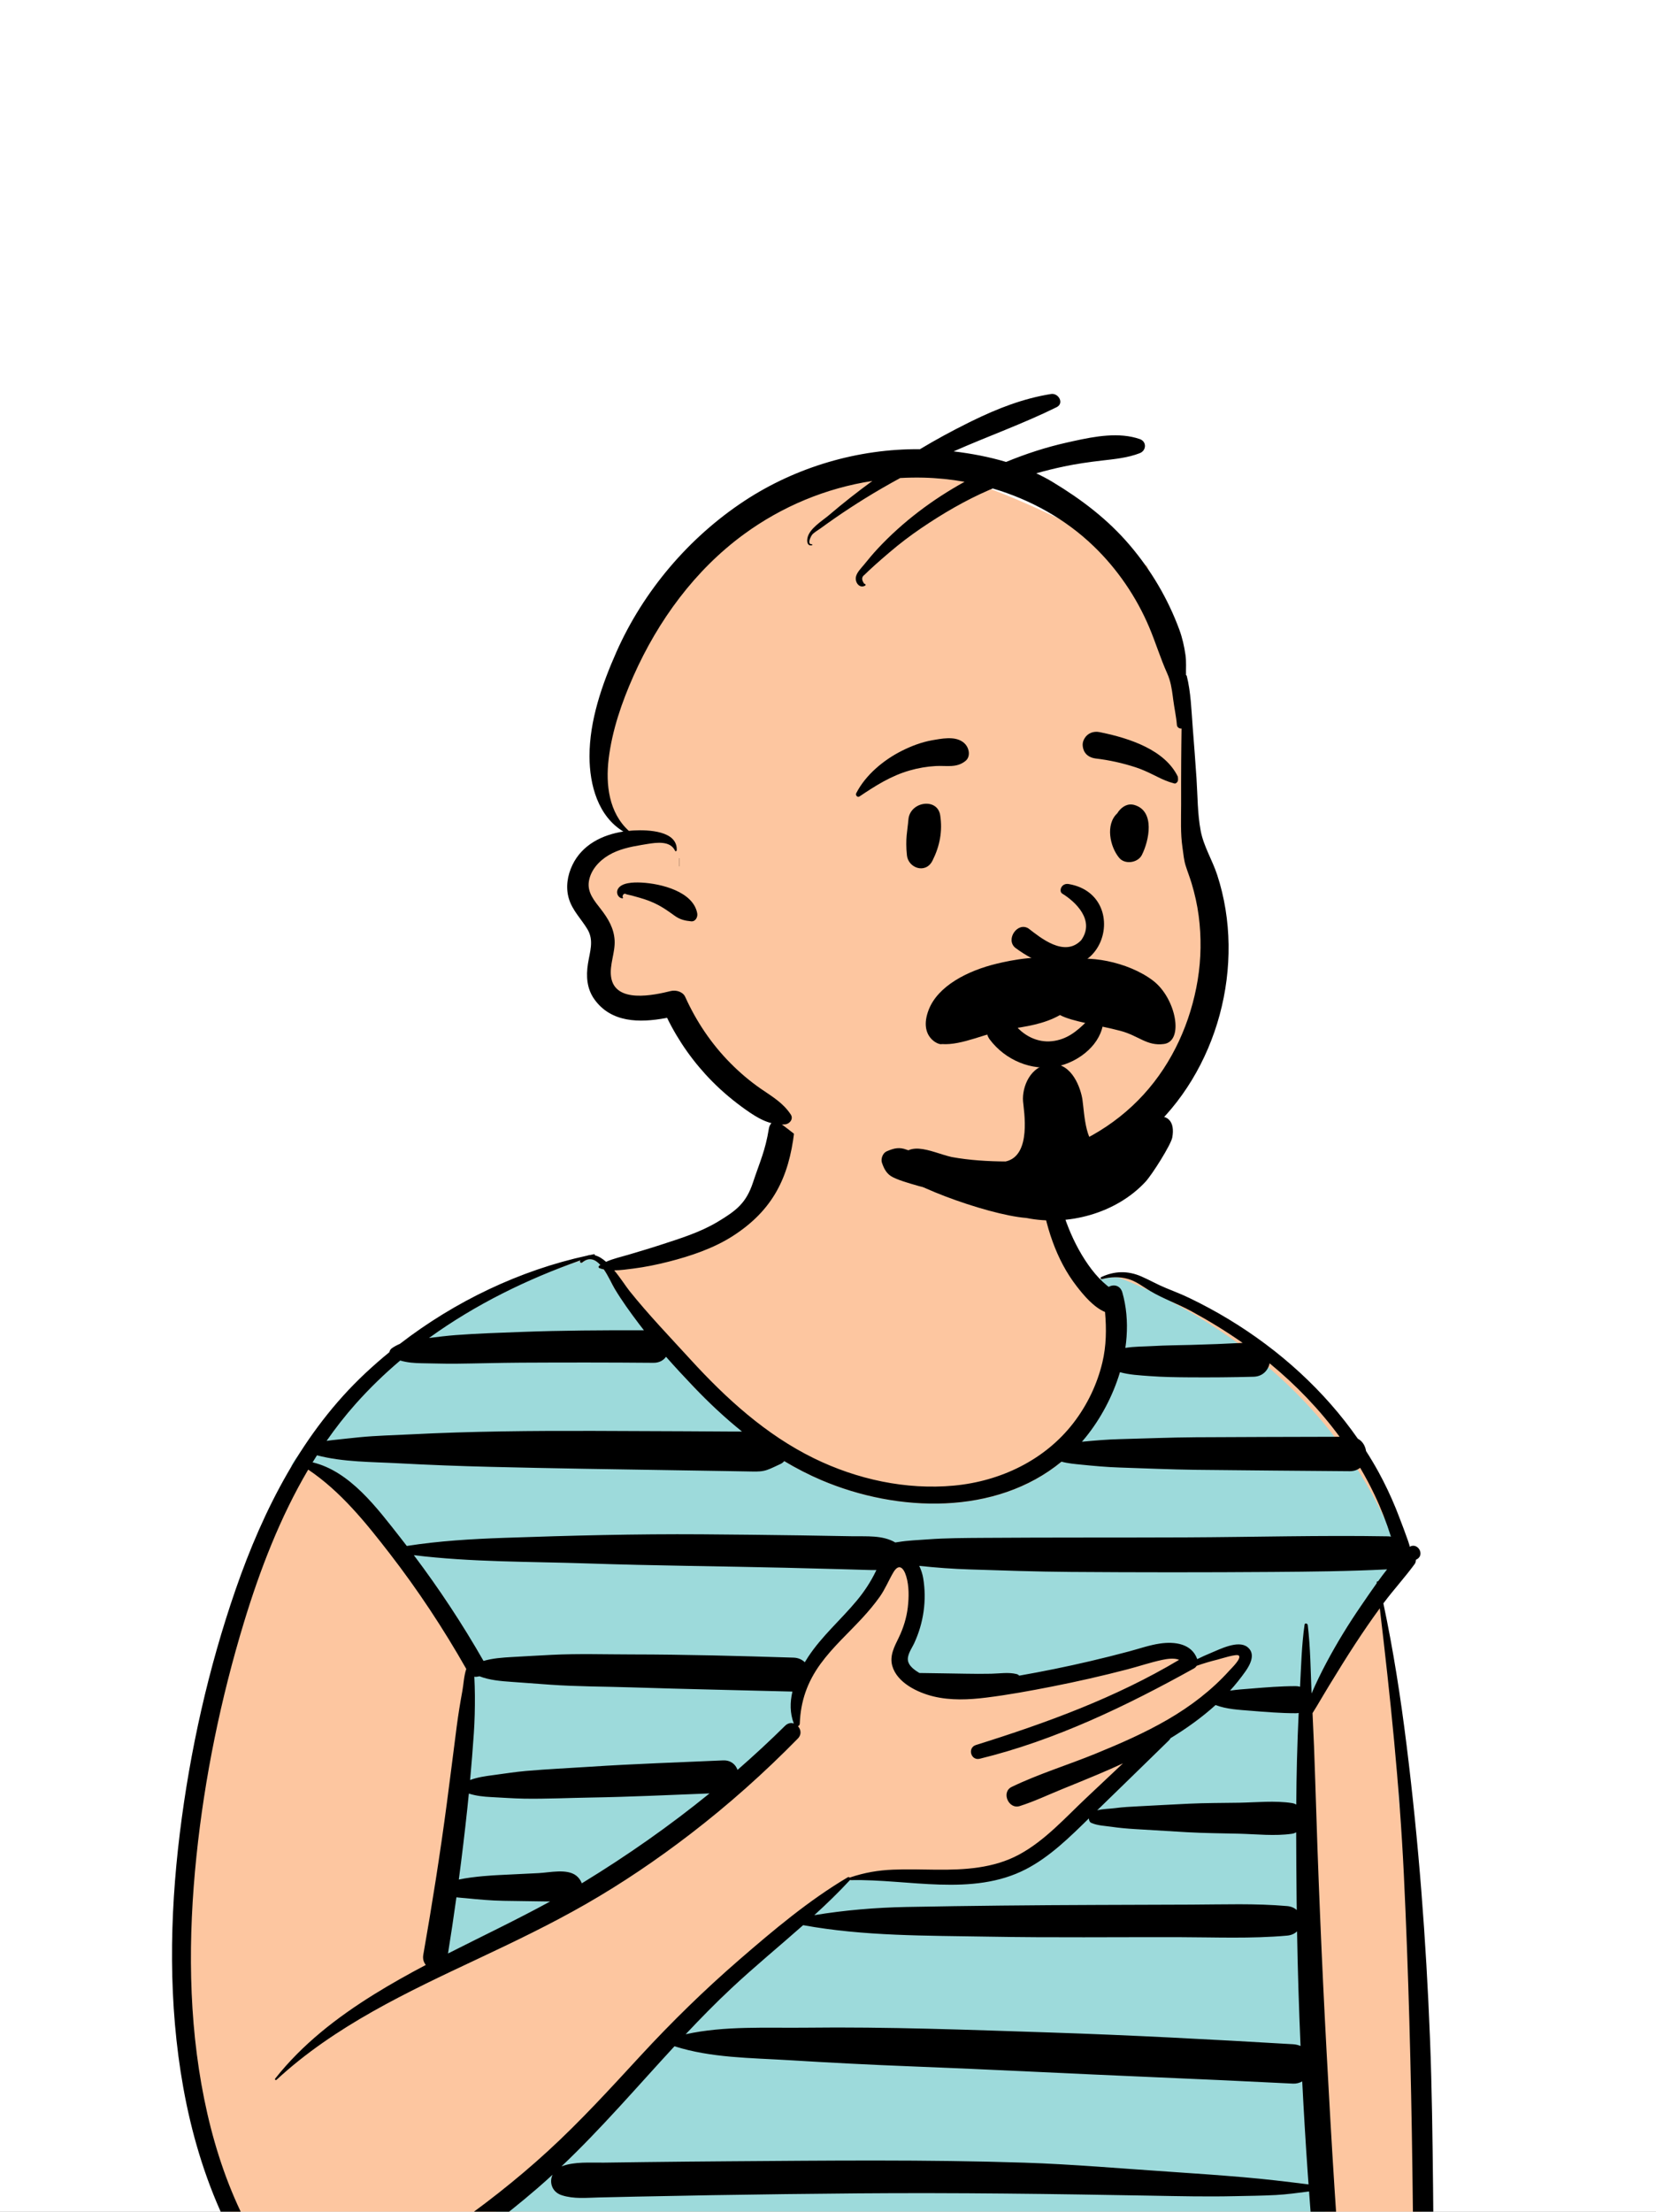 <svg width="200" height="267" viewBox="0 0 200 267" fill="none" xmlns="http://www.w3.org/2000/svg">
<rect x="0" y="0" width="200" height="267" fill="#808080" stroke="none"/>
<g clip-path="url(#clip0_2016_14098)">
<rect width="200" height="267" fill="white"/>
<path fill-rule="evenodd" clip-rule="evenodd" d="M169.444 219.877C168.032 215.534 169.714 210.519 168.614 205.838C168.238 203.987 167.521 197.108 166.802 193.085C166.4 190.836 168.807 190.137 169.177 189.239C171.78 181.172 152.79 162.193 151.63 161.494C149.893 160.489 148.356 159.625 146.659 158.599C141.708 156.859 135.77 152.019 131.282 155.128C123.505 143.546 126.581 129.277 122.361 127.581C118.141 125.885 105.679 122.457 98.554 126.834C94.283 129.995 94.598 135.437 92.65 139.924C91.506 142.037 90.944 145.097 89.613 146.475C85.089 151.156 79.447 151.963 73.141 152.758C72.66 152.818 72.155 151.511 71.688 151.673C61.049 155.351 48.67 156.424 36.622 177.021C34.921 179.967 30.33 184.693 31.865 188.097C21.752 211.623 11.802 264.573 39.55 277.778C40.438 278.346 46.455 275.302 47.435 275.331C49.07 275.378 45.938 279.348 47.435 278.64C58.427 279.475 118.911 277.322 142.095 279.475C158.038 279.355 168.135 282.152 171.817 279.355C170.345 275.797 170.413 271.987 170.879 268.225C174.267 265.703 170.078 247.928 170.433 242.723C173.604 238.919 171.079 224.655 169.444 219.877Z" fill="#FDC6A0"/>
<path fill-rule="evenodd" clip-rule="evenodd" d="M72.519 152.723L72.417 152.789C72.4 152.8 72.383 152.811 72.367 152.823C72.259 152.905 72.276 153.052 72.404 153.102C72.574 153.168 72.753 153.219 72.937 153.258C73.497 154.07 73.934 155.074 74.239 155.582C75.116 157.044 82.644 166.231 83.769 167.412C85.598 169.33 94.6 176.543 94.722 176.399C96.171 177.264 97.671 178.041 99.229 178.703C108.453 182.624 120.282 182.98 128.209 176.467C128.799 176.629 134.403 168.557 135.269 165.666C135.692 165.783 136.215 162.684 135.923 162.731C136.178 160.98 133.108 154.687 132.817 154.386C132.861 154.372 132.905 154.359 132.949 154.347C132.974 154.402 133.033 154.444 133.101 154.426C133.687 154.273 134.28 154.192 134.873 154.205C135.324 154.214 138.542 155.681 138.667 155.741C138.744 155.778 138.821 155.815 138.898 155.852C164.648 168.235 168.617 188.359 169.507 188.313C169.132 188.788 158.958 203.179 158.411 204.451C158.297 201.701 160.177 275.014 160.309 276.545C160.363 277.176 160.367 278.666 160.456 279.266C159.809 279.302 137.166 277.755 95.06 278.009C81.614 278.09 48.382 279.553 48.382 279.553L48.371 279.462C48.276 278.564 48.358 276.823 48.345 275.928C49.621 275.191 50.874 274.407 52.112 273.637C54.931 271.883 72.324 255.945 85.107 241.685C92.685 233.232 102.138 227.543 102.65 226.989C102.66 226.978 102.665 226.966 102.672 226.954C102.699 226.974 102.732 226.993 102.774 226.987C108.662 226.145 117.447 227.956 123.915 224.607C126.802 223.112 136.6 212.932 139.487 210.119C139.574 210.035 139.636 209.945 139.68 209.854C141.605 208.681 149.109 202.731 149.64 201.996L149.798 201.775C150.384 200.944 151.266 200.068 150.244 199.27C149.167 198.429 147.102 199.44 145.966 199.924L145.808 199.99C145.255 200.217 144.713 200.464 144.179 200.727C143.505 198.837 141.861 198.798 140.089 199.059C138.826 199.245 137.6 199.677 136.369 200.006C134.807 200.424 133.237 200.817 131.662 201.186C128.826 201.85 125.548 203.065 122.679 203.568C122.603 203.48 122.498 203.41 122.357 203.375C121.375 203.13 120.291 203.318 119.283 203.336C118.42 203.352 117.556 203.354 116.693 203.342L116.175 203.333C114.324 203.295 111.841 202.434 109.99 202.402L109.88 202.334L109.77 202.265C109.293 201.956 108.775 201.544 108.634 201.025C108.616 200.96 110.508 196.604 110.536 193.079C110.551 191.119 109.879 189.285 109.718 188.313C109.327 185.94 108.451 187.468 107.183 189.793C105.915 192.117 104.225 194.231 102.958 195.922C101.324 198.101 99.721 198.76 98.888 200.023C98.747 200.237 98.609 200.458 98.473 200.684C98.147 200.359 95.401 206.832 95.881 208.079C95.546 207.968 82.042 225.299 52.676 237.769C52.863 236.603 57.958 205.855 56.69 200.783C55.422 195.71 38.659 176.963 36.915 176.547C37.09 176.263 30.282 180.916 42.535 168.869C54.789 156.822 62.954 154.782 69.054 152.543C69.396 152.437 69.736 152.33 70.074 152.221C69.988 152.373 70.182 152.539 70.331 152.417C71.174 151.719 71.906 152.046 72.519 152.723Z" fill="#9DDADB"/>
<path fill-rule="evenodd" clip-rule="evenodd" d="M164.39 193.84C162.869 196.053 161.471 198.331 160.208 200.701C159.557 201.923 158.949 203.17 158.402 204.442C158.289 201.692 158.264 198.909 157.942 196.186C157.919 195.989 157.592 195.894 157.557 196.134C157.202 198.603 157.144 201.136 157.01 203.631C156.855 203.584 156.684 203.557 156.496 203.557C154.671 203.557 152.873 203.706 151.054 203.854C150.239 203.92 149.387 203.97 148.555 204.1C149.224 203.361 149.848 202.58 150.423 201.766C151.01 200.935 151.68 199.636 150.658 198.838C149.529 197.957 147.314 199.11 146.222 199.558C145.669 199.785 145.126 200.032 144.593 200.295C143.918 198.405 141.852 198.155 140.081 198.416C138.818 198.602 137.592 199.034 136.361 199.363C134.798 199.781 133.229 200.174 131.654 200.543C128.817 201.207 125.962 201.788 123.093 202.291C123.017 202.202 122.911 202.133 122.771 202.098C121.789 201.852 120.705 202.04 119.697 202.059C118.661 202.078 117.624 202.077 116.588 202.055C114.738 202.018 112.888 202.002 111.038 201.97C110.512 201.651 109.845 201.193 109.682 200.593C109.478 199.844 110.115 199.014 110.41 198.376C111.545 195.927 111.942 193.186 111.497 190.519C111.417 190.043 111.254 189.523 111.018 189.036C113.045 189.253 115.046 189.4 117.085 189.467C121.155 189.599 125.226 189.738 129.298 189.768C137.441 189.829 145.583 189.83 153.726 189.77C158.33 189.736 162.923 189.694 167.521 189.459C167.146 189.934 166.782 190.419 166.426 190.912C166.353 190.89 166.257 190.93 166.268 191.021C166.271 191.053 166.275 191.085 166.279 191.116C165.63 192.024 165.005 192.945 164.39 193.84M155.336 278.056C153.443 277.996 151.552 277.936 149.659 277.876C145.945 277.757 142.231 277.639 138.517 277.521C131.16 277.287 123.802 277.061 116.443 276.857C109.102 276.655 101.757 276.441 94.414 276.67C87.054 276.9 79.713 277.494 72.367 277.971C68.283 278.235 64.196 278.465 60.104 278.575C56.207 278.679 52.276 278.521 48.385 278.799C48.255 277.837 48.351 276.878 48.337 275.919C49.613 275.182 50.865 274.398 52.103 273.628C56.617 270.819 60.883 267.642 64.907 264.169C65.526 263.635 66.133 263.09 66.733 262.539C66.315 263.452 66.65 264.63 67.847 265.017C69.308 265.488 70.803 265.321 72.32 265.285C73.86 265.249 75.401 265.214 76.941 265.182C79.952 265.118 82.963 265.061 85.974 265.01C91.856 264.912 97.739 264.839 103.621 264.791C115.456 264.695 127.283 264.857 139.117 265.07C142.444 265.13 145.768 265.205 149.096 265.129C150.76 265.092 152.432 265.08 154.095 264.99C155.427 264.918 156.767 264.73 158.099 264.56C158.267 266.881 158.443 269.201 158.638 271.52C158.768 273.051 158.901 274.582 159.032 276.113C159.086 276.744 159.09 277.389 159.179 277.989C157.901 278.059 156.63 278.097 155.336 278.056M156.637 212.522C156.59 214.298 156.566 216.076 156.553 217.854C156.399 217.765 156.226 217.701 156.031 217.672C153.962 217.356 151.748 217.595 149.654 217.631C147.63 217.664 145.6 217.653 143.578 217.749C141.552 217.844 139.527 217.959 137.502 218.063C136.551 218.113 135.611 218.156 134.668 218.284C134.022 218.372 133.196 218.366 132.506 218.55C135.401 215.745 138.281 212.923 141.169 210.11C141.255 210.025 141.318 209.936 141.361 209.845C143.287 208.672 145.135 207.351 146.809 205.838C148.136 206.35 149.647 206.415 151.054 206.529C152.874 206.677 154.67 206.826 156.496 206.826C156.62 206.826 156.735 206.814 156.844 206.793C156.755 208.701 156.687 210.61 156.637 212.522M81.458 247.032C85.878 248.444 90.668 248.429 95.266 248.711C100.169 249.013 105.064 249.264 109.972 249.455C119.775 249.836 129.571 250.354 139.372 250.765C144.97 251.001 150.567 251.26 156.163 251.542C156.56 251.562 156.939 251.46 157.273 251.274C157.461 254.96 157.681 258.645 157.937 262.328C157.969 262.789 158.005 263.249 158.037 263.709C155.404 263.379 152.79 263.062 150.136 262.838C147.157 262.586 144.178 262.374 141.194 262.176C135.38 261.791 129.556 261.274 123.73 261.086C111.855 260.702 99.954 260.833 88.075 260.917C84.714 260.941 81.353 260.974 77.992 261.014C76.311 261.035 74.631 261.057 72.95 261.081C71.261 261.106 69.446 260.931 67.847 261.52C67.832 261.526 67.819 261.534 67.804 261.54C72.629 256.967 76.95 251.913 81.458 247.032M96.997 232.413C104.385 233.758 111.888 233.666 119.376 233.799C127.038 233.936 134.71 233.845 142.374 233.861C146.727 233.87 151.117 234.062 155.455 233.674C155.967 233.628 156.365 233.434 156.648 233.158C156.727 237.773 156.872 242.386 157.071 246.998C156.79 246.878 156.483 246.805 156.163 246.787C146.371 246.21 136.578 245.687 126.774 245.368C116.978 245.049 107.169 244.67 97.367 244.788C92.584 244.846 87.526 244.54 82.808 245.583C84.601 243.677 86.432 241.807 88.348 240.016C91.141 237.405 94.121 234.96 96.997 232.413M102.641 226.98C102.651 226.969 102.656 226.957 102.663 226.945C102.69 226.965 102.723 226.978 102.765 226.977C109.68 226.821 117.438 229.004 123.906 225.654C126.793 224.159 129.185 221.796 131.506 219.525C131.507 219.541 131.509 219.558 131.51 219.575C131.525 219.76 131.603 219.981 131.79 220.063C132.553 220.398 133.446 220.42 134.265 220.539C135.207 220.676 136.132 220.757 137.083 220.814C139.178 220.939 141.273 221.073 143.369 221.191C145.46 221.31 147.56 221.319 149.654 221.371C151.754 221.424 153.953 221.678 156.031 221.378C156.222 221.351 156.392 221.291 156.543 221.208C156.546 223.897 156.57 226.586 156.595 229.274C156.6 229.712 156.608 230.15 156.613 230.588C156.333 230.331 155.947 230.151 155.455 230.108C151.601 229.768 147.718 229.919 143.85 229.932C140.053 229.945 136.255 229.957 132.457 229.97C124.789 229.996 117.127 230.07 109.459 230.216C105.731 230.288 102.019 230.601 98.345 231.205C99.832 229.849 101.278 228.454 102.641 226.98M42.556 275.879C41.14 276.312 39.735 276.125 38.316 276.421C38.229 276.439 38.149 276.473 38.075 276.518C33.827 274.702 30.996 271.059 29.058 266.977C27.015 262.673 25.608 258.073 24.664 253.41C22.72 243.796 22.716 233.828 23.723 224.102C24.712 214.547 26.67 205.044 29.464 195.854C31.383 189.545 33.828 183.17 37.223 177.417C41.143 180.044 44.183 183.828 47.047 187.525C50.469 191.945 53.553 196.621 56.314 201.48C56.028 202.312 55.984 203.356 55.847 204.1C55.583 205.535 55.345 206.987 55.157 208.434C54.757 211.527 54.373 214.621 53.964 217.713C53.154 223.826 52.188 229.922 51.121 235.995C51.034 236.488 51.172 236.904 51.426 237.216C49.309 238.332 47.219 239.498 45.184 240.762C40.707 243.541 36.524 246.777 33.24 250.929C33.154 251.037 33.288 251.181 33.394 251.083C40.437 244.573 49.187 240.485 57.779 236.446C62.169 234.381 66.538 232.283 70.75 229.87C75.155 227.346 79.356 224.494 83.382 221.404C87.98 217.874 92.307 214.016 96.364 209.877C96.842 209.389 96.727 208.778 96.367 208.392C96.488 208.354 96.586 208.249 96.593 208.072C96.69 205.369 97.502 203.066 99.09 200.878C100.564 198.848 102.443 197.175 104.137 195.338C104.89 194.522 105.609 193.672 106.252 192.765C106.913 191.831 107.316 190.801 107.892 189.825C108.564 188.686 109.137 189.268 109.448 190.3C109.802 191.469 109.78 192.839 109.638 194.041C109.488 195.313 109.1 196.554 108.543 197.704C108.019 198.784 107.415 199.883 107.767 201.121C108.347 203.155 110.831 204.334 112.713 204.792C114.809 205.302 117.001 205.203 119.124 204.938C121.781 204.607 124.426 204.122 127.054 203.605C130.096 203.008 133.121 202.318 136.121 201.539C137.532 201.173 138.933 200.691 140.357 200.388C140.865 200.28 141.805 200.117 142.402 200.382C134.73 204.958 126.365 208.006 117.87 210.662C116.814 210.991 117.247 212.586 118.328 212.322C127.454 210.09 136.04 205.947 144.212 201.409C144.337 201.339 144.443 201.231 144.521 201.104C145.343 200.815 146.179 200.564 147.031 200.356C147.412 200.264 149.371 199.617 149.616 199.866C149.963 200.217 148.762 201.36 148.462 201.692C146.327 204.059 143.787 205.99 141.037 207.587C138.248 209.207 135.281 210.498 132.3 211.716C128.96 213.081 125.43 214.154 122.183 215.723C120.894 216.346 121.799 218.463 123.157 218.034C124.908 217.48 126.61 216.667 128.311 215.976C129.757 215.389 131.202 214.803 132.64 214.196C133.642 213.773 134.637 213.335 135.623 212.878C134.146 214.268 132.67 215.658 131.194 217.049C128.637 219.456 126.208 222.199 123.083 223.888C119.996 225.556 116.473 225.75 113.037 225.714C111.311 225.696 109.594 225.641 107.868 225.711C106.052 225.784 104.44 226.063 102.719 226.635C102.687 226.645 102.664 226.664 102.645 226.686C102.585 226.613 102.483 226.576 102.377 226.638C97.701 229.404 93.439 232.992 89.34 236.538C85.115 240.193 81.139 244.079 77.351 248.185C73.726 252.114 70.129 256.058 66.184 259.674C62.332 263.204 58.215 266.409 53.917 269.375C51.575 270.992 49.175 272.548 46.692 273.94C45.365 274.684 44.017 275.433 42.556 275.879M42.949 169.486C44.623 167.604 46.426 165.86 48.333 164.247C49.174 164.496 50.058 164.566 50.948 164.575C52.306 164.588 53.667 164.645 55.026 164.631C57.641 164.604 60.255 164.522 62.871 164.507C68.219 164.478 73.57 164.477 78.919 164.523C79.619 164.529 80.125 164.23 80.437 163.794C81.52 165.022 82.636 166.222 83.761 167.403C85.589 169.321 87.538 171.151 89.612 172.819C89.209 172.821 88.805 172.825 88.403 172.822C86.553 172.81 84.703 172.798 82.853 172.788C79.14 172.768 75.428 172.752 71.715 172.743C64.334 172.723 56.931 172.785 49.559 173.163C47.513 173.268 45.451 173.31 43.413 173.51C42.307 173.618 41.202 173.744 40.097 173.862C39.871 173.886 39.655 173.916 39.442 173.95C40.524 172.395 41.689 170.901 42.949 169.486M72.51 152.714C72.46 152.748 72.406 152.778 72.359 152.814C72.25 152.896 72.267 153.043 72.395 153.093C72.566 153.159 72.745 153.21 72.929 153.249C73.488 154.061 73.925 155.065 74.231 155.573C75.108 157.034 76.116 158.426 77.142 159.785C77.348 160.058 77.558 160.328 77.769 160.597C72.801 160.585 67.836 160.611 62.871 160.799C60.257 160.898 57.634 160.981 55.026 161.177C53.953 161.258 52.881 161.393 51.812 161.527C57.376 157.503 63.635 154.43 70.118 152.149C70.109 152.159 70.1 152.166 70.091 152.176C69.948 152.335 70.161 152.54 70.322 152.407C71.165 151.71 71.897 152.037 72.51 152.714M97.612 200.013C97.471 200.228 97.332 200.448 97.197 200.675C96.871 200.35 96.416 200.133 95.83 200.115C89.322 199.911 82.817 199.734 76.305 199.729C73.094 199.727 69.853 199.619 66.646 199.778C65.035 199.858 63.426 199.953 61.816 200.044C60.691 200.108 59.495 200.188 58.396 200.514C55.863 196.082 53.051 191.82 49.981 187.746C56.948 188.601 64.034 188.51 71.04 188.747C78.978 189.017 86.92 189.074 94.861 189.263C97.039 189.314 99.217 189.371 101.395 189.432C102.519 189.463 103.643 189.496 104.767 189.53C105.119 189.54 105.482 189.55 105.846 189.54C105.819 189.597 105.791 189.654 105.764 189.71C105.151 190.977 104.38 192.142 103.482 193.224C101.573 195.524 99.266 197.505 97.612 200.013M89.074 213.666C88.833 212.995 88.246 212.48 87.31 212.522C81.978 212.764 76.635 212.932 71.309 213.284C68.715 213.455 66.109 213.57 63.519 213.797C62.183 213.914 60.849 214.132 59.519 214.305C58.607 214.424 57.652 214.562 56.777 214.887C56.947 213.013 57.096 211.138 57.226 209.26C57.33 207.751 57.362 206.229 57.354 204.717C57.35 203.951 57.324 203.181 57.287 202.416C57.366 202.432 57.444 202.44 57.522 202.43C57.658 202.413 57.786 202.397 57.904 202.365C59.13 202.845 60.518 202.951 61.816 203.044C63.356 203.154 64.896 203.271 66.436 203.381C69.713 203.614 73.021 203.599 76.305 203.706C82.77 203.917 89.236 204.04 95.703 204.213C95.403 205.501 95.392 206.823 95.872 208.07C95.538 207.959 95.153 208.01 94.824 208.335C92.961 210.176 91.043 211.951 89.074 213.666M70.264 227.358C70.133 226.994 69.884 226.659 69.59 226.432C68.459 225.561 66.395 226.063 65.038 226.129C63.431 226.208 61.825 226.286 60.218 226.365C59.73 226.389 57.241 226.516 55.414 226.905C55.791 224.052 56.134 221.194 56.44 218.331C56.505 217.73 56.564 217.128 56.623 216.527C57.484 216.804 58.42 216.906 59.308 216.948C60.639 217.011 61.976 217.119 63.309 217.14C65.97 217.181 68.647 217.05 71.309 217.006C76.103 216.926 80.898 216.697 85.69 216.508C80.879 220.415 75.795 223.979 70.492 227.222C70.416 227.268 70.34 227.312 70.264 227.358M55.122 229.051C55.527 229.105 55.929 229.123 56.236 229.154C57.778 229.31 59.296 229.451 60.846 229.473C62.383 229.496 63.92 229.518 65.457 229.541C65.784 229.545 66.111 229.55 66.438 229.555C62.391 231.767 58.219 233.747 54.107 235.833C54.469 233.576 54.808 231.315 55.122 229.051M99.221 178.694C108.444 182.615 120.274 182.971 128.2 176.458C128.988 176.673 129.859 176.745 130.554 176.815C132.117 176.972 133.665 177.116 135.235 177.165C138.295 177.261 141.358 177.404 144.42 177.442C150.613 177.518 156.807 177.554 163 177.609C163.527 177.614 163.949 177.453 164.269 177.195C164.896 178.259 165.48 179.35 166.012 180.468C166.789 182.099 167.447 183.784 167.988 185.508C167.872 185.488 167.752 185.474 167.623 185.471C159.483 185.331 151.338 185.565 143.197 185.599C135.054 185.633 126.912 185.598 118.769 185.656C116.516 185.672 114.279 185.673 112.032 185.84C110.862 185.927 109.678 185.965 108.519 186.154C108.39 186.175 108.258 186.193 108.125 186.212C106.573 185.304 104.645 185.494 102.871 185.46C100.833 185.422 98.796 185.388 96.758 185.357C92.753 185.298 88.748 185.255 84.743 185.227C76.794 185.173 68.864 185.376 60.92 185.653C56.968 185.79 53.031 186.024 49.129 186.633C48.867 186.294 48.608 185.953 48.342 185.616C45.578 182.111 42.301 177.624 37.752 176.538C37.926 176.253 38.103 175.971 38.283 175.69C41.435 176.521 44.912 176.479 48.132 176.653C51.844 176.854 55.547 176.993 59.264 177.084C66.651 177.265 74.036 177.379 81.425 177.492C83.475 177.523 85.526 177.556 87.576 177.59C88.682 177.608 89.788 177.63 90.895 177.647C91.513 177.656 92.065 177.654 92.654 177.449C93.199 177.259 93.731 176.974 94.258 176.738C94.442 176.655 94.592 176.534 94.714 176.39C96.162 177.255 97.662 178.032 99.221 178.694M135.261 165.656C136.421 165.978 137.618 166.032 138.844 166.125C140.454 166.246 142.06 166.267 143.674 166.277C146.248 166.294 148.822 166.276 151.395 166.205C152.5 166.175 153.145 165.435 153.337 164.587C153.364 164.609 153.391 164.63 153.418 164.652C156.549 167.233 159.386 170.184 161.79 173.452C156 173.47 150.21 173.474 144.42 173.512C141.358 173.533 138.295 173.659 135.235 173.738C133.734 173.776 132.254 173.901 130.759 174.043C130.73 174.046 130.699 174.048 130.668 174.051C130.827 173.868 130.984 173.683 131.138 173.492C132.924 171.277 134.394 168.548 135.261 165.656M172.906 281.939C173.417 280.533 173.218 279.025 173.189 277.547C173.16 276.03 173.144 274.513 173.138 272.996C173.129 270.03 173.108 267.065 173.076 264.099C173.009 258.099 172.94 252.094 172.704 246.098C172.238 234.245 171.339 222.42 169.872 210.646C169.16 204.921 168.275 199.21 167.074 193.567C167.091 193.544 167.108 193.521 167.124 193.498C168.32 191.9 169.68 190.423 170.854 188.814C170.959 188.671 171.002 188.488 171.001 188.303C171.044 188.282 171.087 188.26 171.131 188.235C172.105 187.68 171.225 186.167 170.251 186.729C170.363 186.665 168.746 182.511 168.574 182.093C167.958 180.59 167.266 179.122 166.485 177.698C166.014 176.839 165.51 175.998 164.981 175.173C164.889 174.557 164.556 173.985 163.985 173.68C162.982 172.242 161.898 170.86 160.743 169.544C156.015 164.155 150.109 159.804 143.656 156.705C142.724 156.257 141.764 155.884 140.807 155.493C139.789 155.077 138.845 154.532 137.841 154.095C136.208 153.384 134.596 153.424 132.992 154.178C132.855 154.242 132.953 154.453 133.093 154.417C134.125 154.147 135.183 154.102 136.218 154.395C137.233 154.681 138.004 155.314 138.89 155.843C140.468 156.784 142.232 157.398 143.85 158.277C145.989 159.44 148.08 160.716 150.079 162.118C148.007 162.228 145.934 162.307 143.86 162.362C142.32 162.403 140.78 162.41 139.242 162.5C138.147 162.563 137.008 162.545 135.914 162.722C136.178 160.908 136.178 159.077 135.849 157.31C135.849 157.309 135.848 157.308 135.848 157.308C135.769 156.882 135.672 156.459 135.553 156.041C135.301 155.152 134.49 155.019 133.902 155.355C133.844 155.312 133.785 155.27 133.729 155.224C133.024 154.652 132.39 153.967 131.838 153.247C130.693 151.752 129.767 150.021 129.065 148.276C128.355 146.51 127.852 144.661 127.359 142.824C127.112 141.903 126.844 140.987 126.593 140.067C126.374 139.267 126.214 138.383 125.812 137.654C125.737 137.518 125.51 137.544 125.474 137.699C125.261 138.612 125.374 139.653 125.413 140.584C125.456 141.617 125.515 142.641 125.653 143.667C125.938 145.795 126.397 147.886 127.134 149.907C127.84 151.844 128.772 153.653 130.038 155.285C130.879 156.369 132.074 157.805 133.458 158.39C133.638 160.425 133.618 162.463 133.137 164.479C132.508 167.117 131.304 169.624 129.65 171.773C126.181 176.278 120.815 178.823 115.217 179.347C109.425 179.89 103.497 178.594 98.293 176.046C92.504 173.211 87.702 168.838 83.388 164.118C80.901 161.397 78.323 158.719 76.019 155.841C75.61 155.33 74.957 154.295 74.181 153.362C74.97 153.354 75.78 153.236 76.479 153.147C77.924 152.961 79.336 152.674 80.748 152.314C83.388 151.643 86.172 150.708 88.48 149.23C93.361 146.101 95.267 142.133 95.918 136.665C96.124 134.937 93.136 134.517 92.858 136.251C92.43 138.916 91.784 140.213 90.933 142.773C90.115 145.234 88.931 146.15 86.667 147.507C84.541 148.78 82.126 149.52 79.784 150.284C78.486 150.708 77.173 151.094 75.865 151.484C75.032 151.732 74.043 151.948 73.198 152.331C72.757 151.944 72.297 151.652 71.834 151.541C71.868 151.484 71.824 151.395 71.738 151.412C71.602 151.439 71.466 151.469 71.331 151.497C71.194 151.507 71.058 151.534 70.922 151.583C62.766 153.35 54.933 157.113 48.291 162.238C47.956 162.378 47.633 162.549 47.324 162.766C47.166 162.877 47.06 163.054 47.03 163.237C46.032 164.053 45.063 164.899 44.127 165.775C36.587 172.829 31.811 182.213 28.466 191.865C25.172 201.374 22.942 211.345 21.716 221.329C20.466 231.505 20.322 241.893 22.135 252.012C23.108 257.446 24.684 262.785 27.011 267.797C29.1 272.298 32.5 277.425 37.841 277.973C37.858 277.99 37.874 278.008 37.893 278.024C39.989 279.75 43.109 278.558 45.3 277.527C45.647 277.363 45.992 277.191 46.335 277.015C46.154 277.713 46.072 278.444 46.034 279.129C45.955 280.551 47.96 280.632 48.34 279.452C51.59 280.023 54.947 280.031 58.234 280.013C61.907 279.993 65.579 279.866 69.249 279.693C76.528 279.349 83.8 278.824 91.084 278.586C105.835 278.103 120.625 279.135 135.364 279.655C139.498 279.801 143.633 279.947 147.767 280.093C151.992 280.242 156.212 280.27 160.402 280.842C161.943 281.052 162.533 279.541 162.098 278.6C162.207 277.968 162.099 277.275 162.039 276.53C161.929 275.139 161.824 273.747 161.726 272.355C161.535 269.64 161.35 266.925 161.175 264.209C160.819 258.705 160.513 253.198 160.216 247.691C159.625 236.742 159.172 225.785 158.839 214.825C158.758 212.154 158.652 209.482 158.518 206.812C158.677 206.559 158.836 206.306 158.99 206.049C159.502 205.195 160.004 204.335 160.523 203.484C161.563 201.779 162.61 200.085 163.704 198.413C164.649 196.97 165.624 195.549 166.642 194.157C167.906 204.837 169.03 215.528 169.546 226.276C170.114 238.115 170.415 249.972 170.579 261.822C170.625 265.133 170.656 268.444 170.691 271.755C170.71 273.479 170.728 275.202 170.714 276.926C170.7 278.575 170.451 280.379 171.036 281.939C171.377 282.849 172.569 282.866 172.906 281.939Z" fill="black"/>
<path fill-rule="evenodd" clip-rule="evenodd" d="M108.441 56.394C118.725 56.394 138.571 68.342 138.571 68.342C138.571 68.342 147.889 107.488 146.011 118.668C144.133 129.849 134.354 143.546 118.163 143.546C101.972 143.546 97.574 137.819 93.679 135.216C89.785 132.613 81.935 120.768 81.935 120.768C81.935 120.768 76.609 122.431 75.046 121.469C72.826 120.103 73.095 116.509 72.393 113.034C71.876 110.474 70.116 107.961 70.116 106.535C70.116 101.363 73.782 101.732 75.629 100.493C71.582 96.496 72.648 82.638 77.746 75.359C82.844 68.08 98.157 56.394 108.441 56.394Z" fill="#FDC6A0"/>
<path fill-rule="evenodd" clip-rule="evenodd" d="M126.939 47.565C127.839 47.421 128.562 48.688 127.609 49.159C123.555 51.161 119.299 52.667 115.172 54.492C117.28 54.746 119.43 55.146 121.508 55.767C123.899 54.782 126.354 53.983 128.882 53.419L129.683 53.241C132.257 52.675 135.154 52.14 137.654 53.007C138.513 53.305 138.461 54.393 137.654 54.708C136.203 55.275 134.599 55.424 133.063 55.602C131.516 55.781 129.986 55.999 128.462 56.322C127.351 56.557 126.246 56.83 125.151 57.14C125.838 57.461 126.508 57.813 127.154 58.204C130.634 60.307 133.802 62.709 136.454 65.827C139.027 68.852 141.052 72.279 142.429 76.008C142.79 76.985 143.022 78.022 143.171 79.053C143.291 79.878 143.216 80.686 143.237 81.5C143.28 81.517 143.317 81.55 143.329 81.599C143.822 83.561 143.885 85.693 144.04 87.71C144.202 89.803 144.368 91.895 144.506 93.989C144.643 96.072 144.622 98.247 145.011 100.3C145.364 102.165 146.414 103.821 147.005 105.627C150.55 116.459 147.09 129.439 138.467 136.92C134.114 140.697 128.686 143.091 122.992 143.88C120.031 144.291 117.091 144.28 114.134 143.843C112.731 143.636 111.344 143.324 109.989 142.9L109.487 142.744C108.924 142.568 108.354 142.377 107.835 142.118C107.094 141.748 106.774 141.125 106.514 140.368C106.356 139.909 106.611 139.203 107.068 139.003L107.217 138.939C108 138.61 108.631 138.468 109.486 138.791C110.175 139.051 110.874 139.282 111.582 139.483C112.987 139.882 114.428 140.179 115.882 140.322C118.811 140.61 121.775 140.463 124.648 139.818C129.812 138.658 134.541 136.056 138.122 132.13C141.621 128.295 143.812 123.402 144.652 118.294C145.069 115.759 145.103 113.098 144.768 110.552C144.594 109.23 144.299 107.919 143.916 106.643C143.7 105.923 143.422 105.225 143.196 104.509C142.991 103.86 142.929 103.167 142.835 102.49L142.813 102.334C142.559 100.614 142.646 98.862 142.648 97.128C142.65 95.384 142.64 93.64 142.657 91.896L142.674 89.924C142.68 89.267 142.688 88.609 142.699 87.952C142.459 87.99 142.161 87.814 142.138 87.527C142.053 86.467 141.814 85.438 141.682 84.385L141.647 84.107C141.522 83.139 141.37 82.189 140.966 81.293C140.147 79.474 139.569 77.555 138.792 75.718C137.249 72.068 134.948 68.7 132.099 65.952C128.679 62.652 124.442 60.308 119.9 58.971C119.756 59.032 119.61 59.09 119.467 59.152C116.591 60.396 113.861 61.996 111.268 63.754C109.932 64.661 108.646 65.639 107.419 66.689C106.822 67.201 106.223 67.711 105.639 68.238C105.389 68.464 105.142 68.692 104.897 68.924C104.734 69.078 104.572 69.233 104.412 69.389C104.042 69.65 104.034 70.016 104.388 70.488C104.514 70.436 104.595 70.644 104.479 70.706C103.779 71.078 103.229 70.281 103.377 69.621C103.495 69.098 103.979 68.618 104.319 68.207L104.365 68.152C104.894 67.496 105.436 66.846 106.011 66.23C109.041 62.986 112.616 60.303 116.493 58.166C114.863 57.874 113.211 57.706 111.56 57.664C110.61 57.641 109.663 57.656 108.72 57.709C107.251 58.51 105.8 59.343 104.377 60.228C103.19 60.966 102.019 61.732 100.869 62.528C100.27 62.943 99.678 63.367 99.088 63.794C98.791 64.01 98.337 64.266 98.098 64.536L98.08 64.559C97.913 64.777 97.43 65.732 98.058 65.706C98.125 65.703 98.138 65.807 98.073 65.823C97.501 65.962 97.427 65.371 97.525 64.924C97.769 63.812 99.251 62.913 100.084 62.219L100.137 62.174C101.823 60.738 103.564 59.367 105.354 58.063C99.777 58.922 94.471 61.116 89.859 64.487C83.931 68.818 79.477 74.923 76.508 81.601C75.098 84.774 73.928 88.156 73.51 91.614C73.135 94.714 73.534 98.114 75.946 100.305C76.078 100.292 76.209 100.279 76.34 100.27L76.545 100.257C78.263 100.165 81.846 100.282 81.731 102.653C81.726 102.751 81.576 102.813 81.528 102.708C80.965 101.481 79.319 101.701 78.146 101.895L77.487 102.004C76.117 102.232 74.717 102.526 73.512 103.24C72.357 103.926 71.345 105.021 71.122 106.393C70.902 107.745 71.797 108.765 72.568 109.759C73.442 110.887 74.145 112.053 74.229 113.517C74.313 114.991 73.592 116.475 73.801 117.932C74.267 121.187 78.993 120.138 81.024 119.638C81.633 119.488 82.472 119.721 82.753 120.344C84.097 123.321 85.925 126.039 88.226 128.357C89.364 129.504 90.596 130.552 91.927 131.466C93.272 132.389 94.579 133.147 95.501 134.544C95.859 135.085 95.374 135.689 94.819 135.736C93.001 135.89 91.518 134.993 90.083 133.98C88.638 132.959 87.271 131.821 86.026 130.563C83.802 128.316 81.95 125.715 80.565 122.874L80.375 122.91C77.256 123.485 73.798 123.482 71.773 120.623C70.872 119.351 70.772 117.861 71.005 116.363C71.232 114.903 71.764 113.536 70.942 112.173C70.196 110.936 69.133 109.917 68.707 108.497C68.295 107.125 68.529 105.671 69.143 104.402C70.319 101.974 72.746 100.776 75.285 100.386C72.227 98.54 71.201 94.764 71.196 91.312C71.189 86.989 72.713 82.62 74.442 78.72C77.701 71.363 83.201 64.881 89.913 60.466C96.141 56.369 103.649 54.161 111.108 54.228C113.024 53.076 114.991 52.011 116.993 51.019L117.421 50.808C120.487 49.314 123.546 48.11 126.939 47.565ZM74.582 107.419C74.953 106.51 76.585 106.513 77.355 106.544L77.497 106.551C79.841 106.674 83.726 107.633 84.206 110.26C84.287 110.699 84.006 111.278 83.472 111.226C82.701 111.151 82.116 111.009 81.482 110.554L81.162 110.324C80.628 109.944 80.097 109.58 79.512 109.267C78.795 108.885 78.055 108.608 77.275 108.387C76.954 108.296 76.632 108.202 76.311 108.116C76.098 108.06 75.884 108.011 75.668 107.968C75.415 107.812 75.251 107.908 75.175 108.258C75.275 108.292 75.266 108.465 75.149 108.453C74.686 108.403 74.401 107.859 74.582 107.419ZM82.03 103.606C82.03 103.595 82.043 103.593 82.049 103.6L82.051 103.606V104.58C82.051 104.591 82.037 104.593 82.032 104.587L82.03 104.58V103.606Z" fill="black"/>
<path fill-rule="evenodd" clip-rule="evenodd" d="M123.152 128.274C121.732 127.695 120.465 126.728 119.538 125.493C119.216 125.063 119.133 124.61 119.2 124.195C119.276 123.729 119.552 123.306 119.928 123.023C120.305 122.739 120.777 122.598 121.233 122.67C121.63 122.732 122.024 122.949 122.337 123.399L122.402 123.489C122.953 124.235 123.67 124.846 124.488 125.241C125.276 125.621 126.158 125.798 127.07 125.695C128.808 125.499 130.005 124.559 131.278 123.282C131.436 123.121 131.594 122.955 131.752 122.786C131.852 122.633 131.991 122.534 132.146 122.483C132.317 122.425 132.511 122.429 132.689 122.491C132.86 122.55 133.013 122.664 133.116 122.815C133.213 122.958 133.269 123.135 133.251 123.339C133.134 124.661 132.443 125.842 131.461 126.769C130.37 127.799 128.924 128.511 127.563 128.761C126.064 129.036 124.536 128.839 123.152 128.274V128.274ZM128.271 107.866C129.866 108.836 132.297 111.098 130.581 113.503C128.56 115.624 125.652 113.193 124.219 112.093C122.89 111.241 121.396 113.433 122.629 114.428C132.987 122.099 137.19 108.12 129.078 106.726C128.184 106.572 127.853 107.566 128.271 107.866ZM109.711 98.943C109.887 96.754 113.219 96.257 113.551 98.423C113.847 100.363 113.498 102.145 112.624 103.892C111.79 105.561 109.692 104.783 109.533 103.263C109.32 101.226 109.601 100.304 109.711 98.943ZM135.076 97.974C135.541 97.365 136.212 96.95 137.015 97.184C139.526 97.918 138.786 101.485 137.904 103.22C137.425 104.163 135.876 104.402 135.176 103.572C134.036 102.219 133.489 99.516 134.94 98.183C134.979 98.114 135.023 98.044 135.076 97.974ZM112.589 89.365L112.986 89.296C114.213 89.084 115.738 88.88 116.606 89.867C117.067 90.39 117.225 91.362 116.606 91.863C115.518 92.745 114.314 92.403 113.01 92.478C111.935 92.539 110.902 92.717 109.867 93.013C107.595 93.663 105.744 94.849 103.804 96.15C103.55 96.321 103.29 95.996 103.411 95.757C104.531 93.563 106.701 91.76 108.875 90.662C110.036 90.075 111.305 89.588 112.589 89.365ZM132.787 88.382L133.091 88.445C136.395 89.135 140.687 90.515 142.251 93.761C142.311 94.221 142.248 94.319 142.197 94.383L142.18 94.405C142.137 94.46 142.104 94.535 141.905 94.598C141.85 94.584 141.794 94.57 141.737 94.556C141.02 94.368 140.453 94.109 139.904 93.84L139.308 93.546C138.617 93.208 137.92 92.881 137.181 92.64C135.605 92.126 133.983 91.763 132.337 91.57C131.98 91.528 131.636 91.407 131.365 91.201C131.108 91.005 130.911 90.733 130.821 90.372C130.705 89.906 130.739 89.552 130.989 89.131C131.177 88.815 131.447 88.595 131.756 88.469C132.071 88.341 132.43 88.311 132.787 88.382Z" fill="black"/>
<path fill-rule="evenodd" clip-rule="evenodd" d="M128.503 116.101C126.153 115.042 121.934 115.966 120.403 116.333C116.842 117.187 113.26 119.034 112.153 121.926C110.905 125.185 113.394 126.212 113.76 126.044C116.225 126.218 119.161 124.667 121.744 124.267C123.841 123.94 126.053 123.654 128.018 122.539C129.453 123.329 132.693 123.755 135.307 124.446C137.534 125.033 138.499 126.307 140.564 126.036C143.038 125.712 142.025 120.506 139.268 118.396C136.25 116.088 131.145 115.152 128.503 116.101ZM133.155 138.361C131.099 138.862 130.961 134.355 130.731 132.763C130.551 131.519 129.537 128.311 126.964 128.449C124.392 128.588 123.425 131.276 123.555 132.947C123.64 134.031 124.639 139.523 121.451 140.217C119.419 140.21 117.068 140.073 114.931 139.679C112.416 139.109 109.146 137.114 108.282 141.043C107.971 142.457 119.05 146.658 123.966 147.038C128.951 148.049 134.784 146.494 138.334 142.679C139.142 141.811 141.416 138.208 141.578 137.325C141.918 135.471 141.13 134.277 138.836 134.931C137.216 135.797 134.477 138.039 133.155 138.361Z" fill="black"/>
</g>
<defs>
<clipPath id="clip0_2016_14098">
<rect width="200" height="267" fill="white"/>
</clipPath>
</defs>
</svg>
